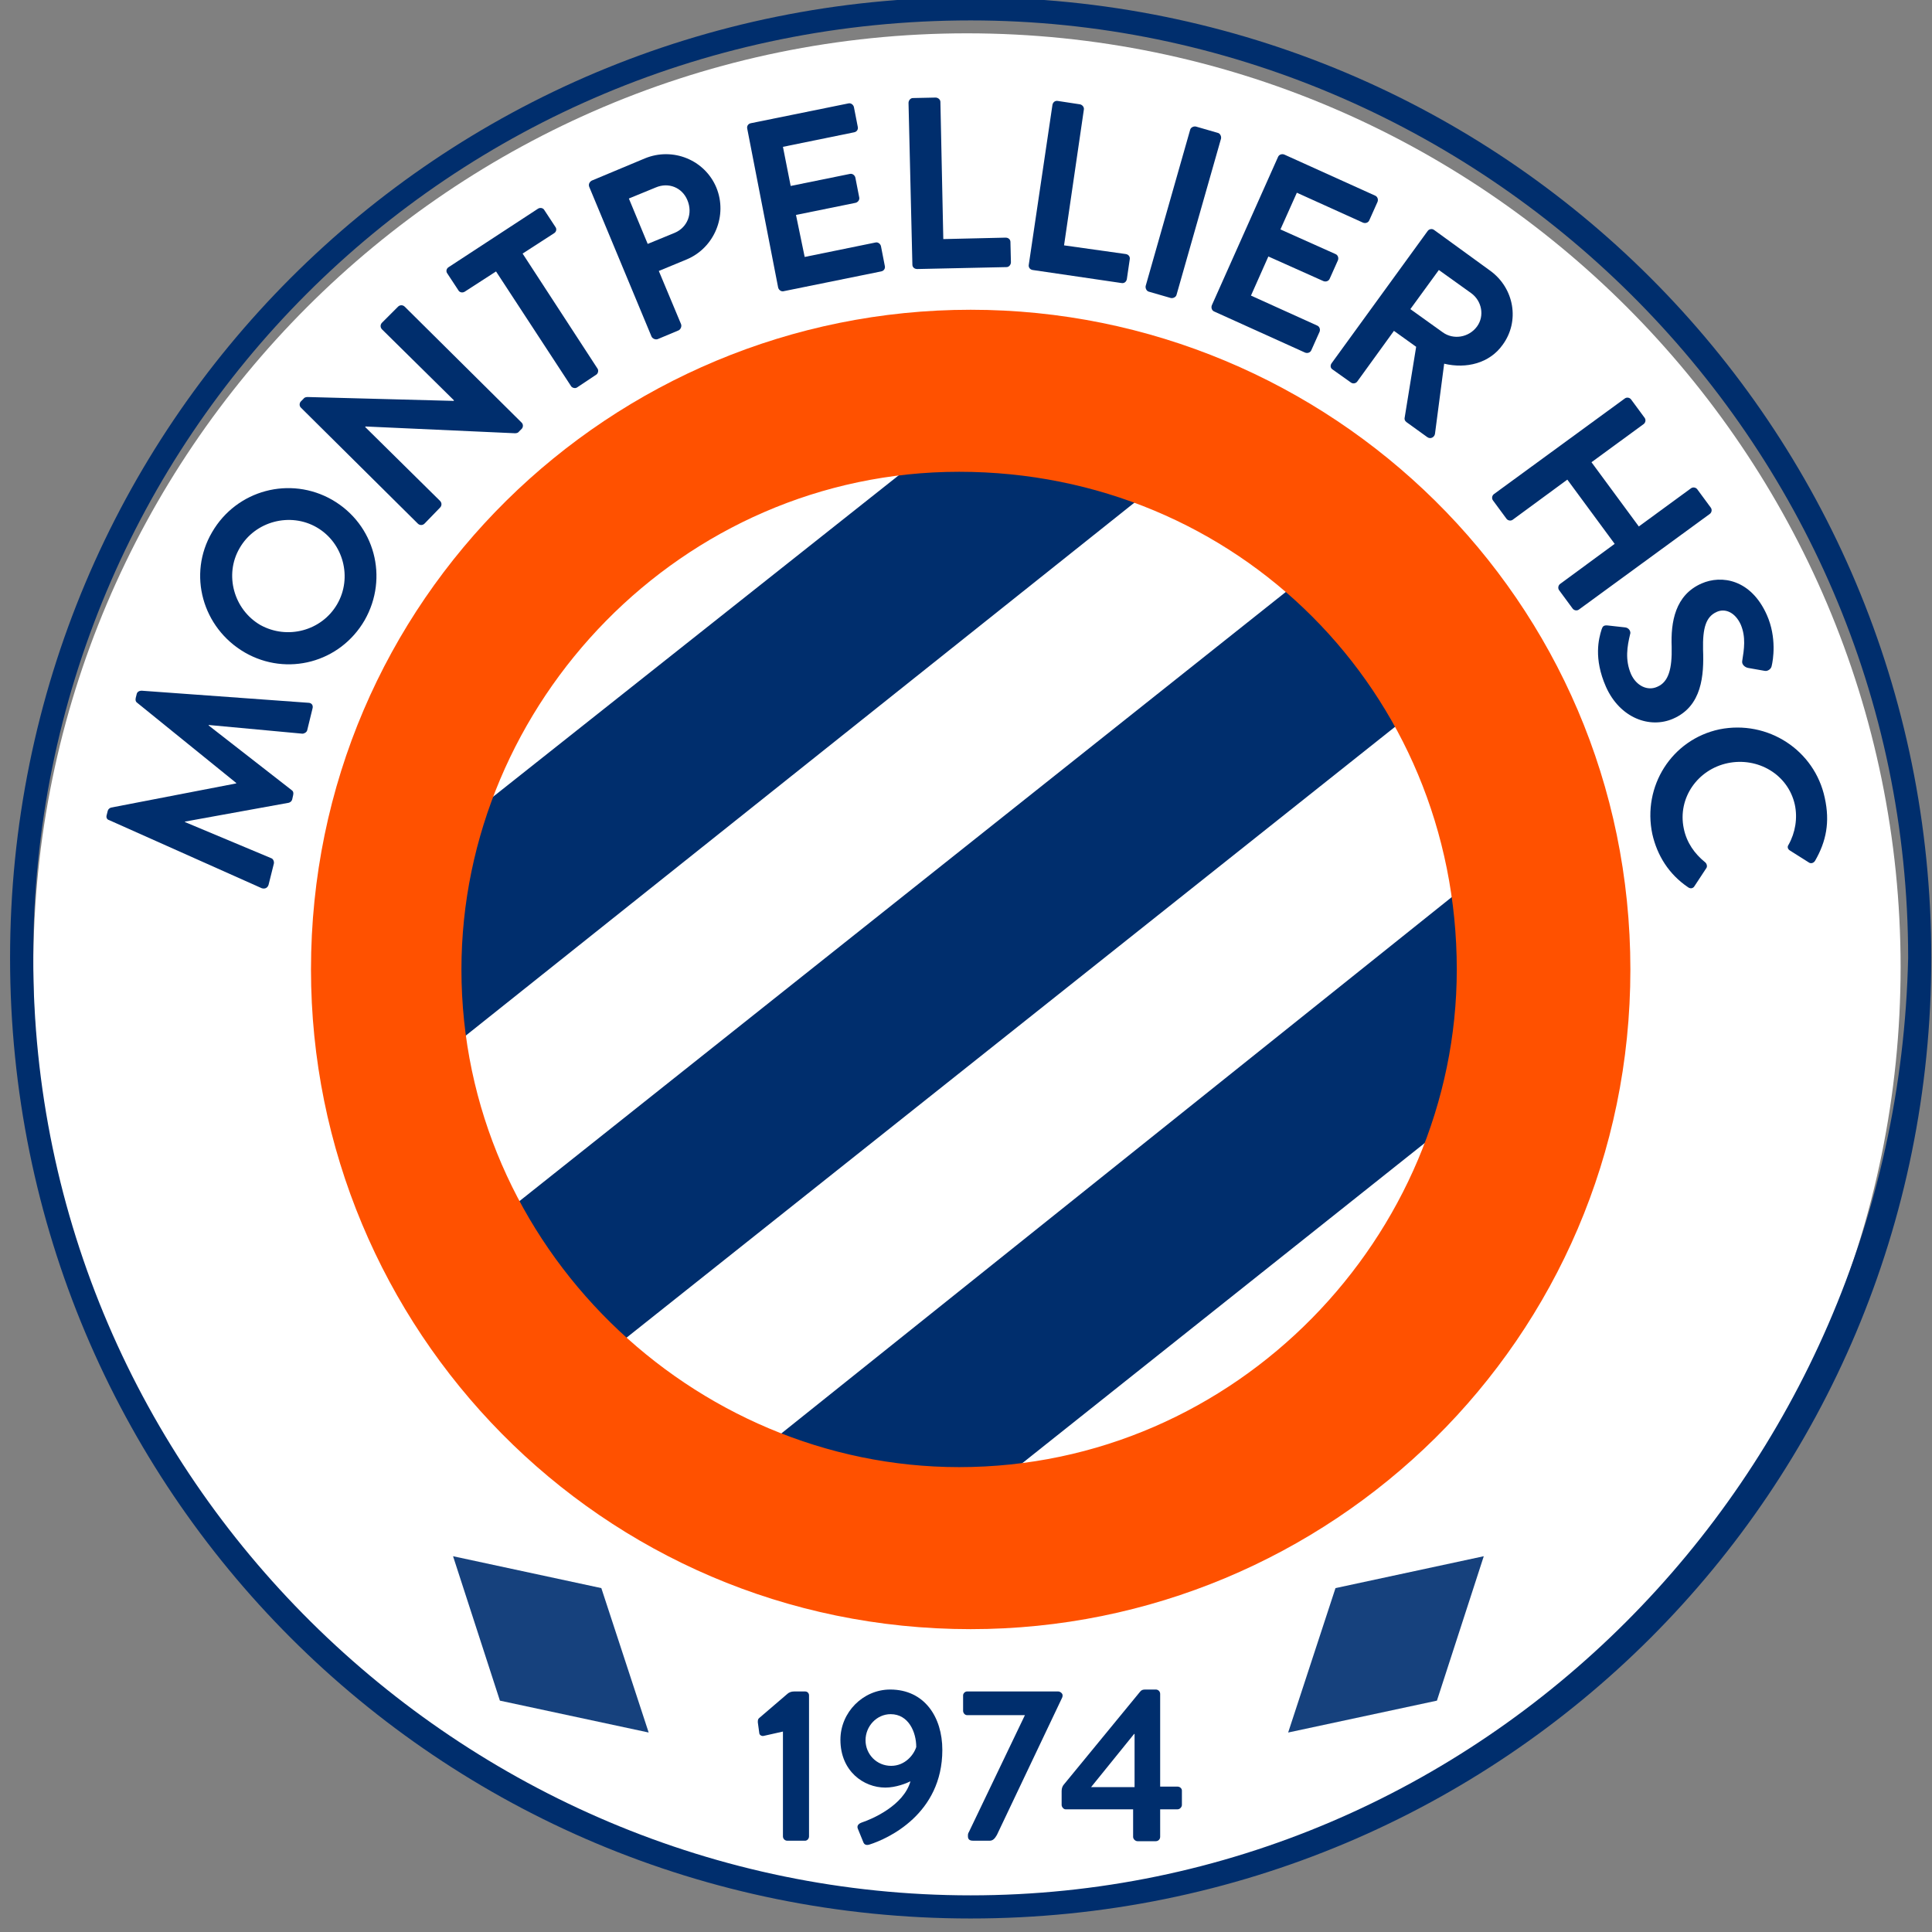 <?xml version="1.0" encoding="utf-8"?>
<!-- Generator: Adobe Illustrator 24.1.2, SVG Export Plug-In . SVG Version: 6.00 Build 0)  -->
<svg version="1.1" id="logoMHSC" xmlns="http://www.w3.org/2000/svg" xmlns:xlink="http://www.w3.org/1999/xlink" x="0px" y="0px"
	 viewBox="0 0 400 400" style="enable-background:new 0 0 400 400;" xml:space="preserve">
<rect x="0" y="0" width="400" height="400" fill="#808080" stroke="none"/>
<style type="text/css">
	.st0{fill:#FFFFFF;}
	.st1{fill:#002E6D;}
	.st2{fill:#FF5100;}
	.st3{fill:#16417D;}
</style>
<path id="logo-background" class="st0" d="M6.9,200.2C6.9,93.6,93.6,6.9,200.2,6.9c106.6,0,193.3,86.7,193.3,193.3
	c0,106.6-86.7,193.3-193.3,193.3C93.6,393.5,6.9,306.8,6.9,200.2"/>
<g id="center">
	<g id="layer1_4_" transform="translate(-330.358,104.71)">
		<g id="g3029_4_" transform="matrix(23.962,0,0,23.962,-7584.602,-11396.17)">
			<path id="external-border" class="st1" d="M338.7,471.2c-4.6,0-8.3,3.7-8.3,8.3s3.7,8.3,8.3,8.3c4.6,0,8.3-3.7,8.3-8.3
				S343.3,471.2,338.7,471.2z M338.7,487.6c-4.4,0-8.1-3.6-8.1-8.1s3.6-8.1,8.1-8.1c4.4,0,8.1,3.6,8.1,8.1
				C346.7,484,343.1,487.6,338.7,487.6z"/>
			<path class="st1" d="M336.7,483.9l6.5-5.2l-0.2,2.1l-4.4,3.5L336.7,483.9 M343,477l-0.9-1.2l-7.8,6.2l0.9,1.2L343,477
				 M340.7,475.1c-0.6-0.3-1.3-0.4-1.7-0.5l-5.3,4.2l0.1,0.1v1.7L340.7,475.1"/>
			<path class="st2" d="M338.7,473.9c-3.1,0-5.7,2.5-5.7,5.7c0,3.1,2.5,5.7,5.7,5.7c3.1,0,5.7-2.5,5.7-5.7S341.8,473.9,338.7,473.9z
				 M342.9,479.6c0,2.3-1.9,4.3-4.3,4.3c-2.3,0-4.3-1.9-4.3-4.3c0-2.3,1.9-4.3,4.3-4.3C341,475.3,342.9,477.2,342.9,479.6z"/>
		</g>
	</g>
</g>
<g id="nom">
	<path class="st1" d="M22.6,169.8c-0.4-0.1-0.7-0.5-0.5-1.1l0.2-0.8c0.1-0.4,0.4-0.6,0.7-0.7l25.9-5c0-0.1,0-0.1,0-0.1l-20.5-16.6
		c-0.3-0.2-0.4-0.5-0.3-1l0.2-0.8c0.1-0.5,0.6-0.7,1-0.7l34.5,2.5c0.7,0,1.1,0.5,0.9,1.2l-1.1,4.5c-0.1,0.4-0.6,0.7-1,0.7l-19.4-1.8
		c0,0,0,0.1,0,0.1l17.2,13.4c0.3,0.2,0.4,0.5,0.3,1l-0.2,0.9c-0.1,0.4-0.4,0.6-0.7,0.7l-21.5,3.9c0,0,0,0.1,0,0.1l17.9,7.5
		c0.3,0.1,0.6,0.6,0.5,1.1l-1.1,4.4c-0.2,0.6-0.7,0.9-1.4,0.7L22.6,169.8z"/>
	<path class="st1" d="M43.9,110.2c5.1-8.8,16.2-11.7,24.9-6.7c8.8,5.1,11.7,16.1,6.7,24.9c-5.1,8.8-16.1,11.7-24.8,6.7
		C41.9,130,38.8,118.9,43.9,110.2z M69.8,125.1c3.2-5.5,1.3-12.7-4.2-15.9c-5.5-3.2-12.8-1.3-16,4.3c-3.2,5.5-1.2,12.7,4.3,15.9
		C59.5,132.5,66.6,130.6,69.8,125.1z"/>
	<path class="st1" d="M62.3,84.4c-0.4-0.4-0.3-1,0-1.3l0.5-0.5c0.2-0.3,0.5-0.4,0.9-0.4L93.9,83l0.1-0.1L79.1,68.2
		c-0.4-0.4-0.4-1,0-1.4l3.3-3.3c0.4-0.4,1-0.4,1.4,0l24.2,24c0.4,0.4,0.3,1,0,1.3l-0.5,0.5c-0.2,0.3-0.5,0.4-0.9,0.4l-30.9-1.4
		l-0.1,0.1l15.5,15.3c0.4,0.4,0.4,1,0,1.4l-3.2,3.3c-0.4,0.4-1,0.4-1.4,0L62.3,84.4z"/>
	<path class="st1" d="M102.7,56.2l-6.5,4.2c-0.5,0.3-1.1,0.1-1.3-0.3l-2.3-3.5c-0.3-0.4-0.2-1,0.3-1.3l18.5-12.1
		c0.5-0.3,1.1-0.1,1.3,0.3L115,47c0.3,0.4,0.2,1-0.3,1.3l-6.5,4.2l15.5,23.8c0.3,0.4,0.1,1.1-0.3,1.3l-3.9,2.6
		c-0.4,0.3-1.1,0.1-1.3-0.3L102.7,56.2z"/>
	<path class="st1" d="M122,38.7c-0.2-0.5,0-1,0.5-1.3l11-4.6c5.8-2.4,12.4,0.3,14.8,6c2.4,5.8-0.4,12.5-6.1,14.9l-5.8,2.4l4.6,11
		c0.2,0.5-0.1,1.1-0.5,1.3l-4.3,1.8c-0.5,0.2-1.1-0.1-1.3-0.5L122,38.7z M139.7,48.2c2.6-1.1,3.8-4,2.6-6.8
		c-1.1-2.6-3.9-3.7-6.5-2.6l-5.6,2.3l3.9,9.4L139.7,48.2z"/>
	<path class="st1" d="M154.7,26.6c-0.1-0.5,0.2-1,0.8-1.1l20.2-4.1c0.5-0.1,1,0.3,1.1,0.8l0.8,4.1c0.1,0.5-0.2,1-0.8,1.1l-14.7,3
		l1.6,8.1l12.3-2.5c0.5-0.1,1,0.3,1.1,0.8l0.8,4.1c0.1,0.5-0.3,1-0.8,1.1l-12.3,2.5l1.8,8.7l14.7-3c0.5-0.1,1,0.3,1.1,0.8l0.8,4.1
		c0.1,0.5-0.2,1-0.8,1.1l-20.2,4.1c-0.5,0.1-1-0.3-1.1-0.8L154.7,26.6z"/>
	<path class="st1" d="M188.1,21.3c0-0.5,0.4-1,0.9-1l4.7-0.1c0.5,0,1,0.4,1,0.9l0.6,28.4l12.9-0.3c0.6,0,1,0.4,1,0.9l0.1,4.2
		c0,0.5-0.4,1-0.9,1l-18.5,0.4c-0.6,0-1-0.4-1-0.9L188.1,21.3z"/>
	<path class="st1" d="M217.9,21.7c0.1-0.5,0.5-0.9,1.1-0.8l4.6,0.7c0.5,0.1,0.9,0.6,0.8,1.1l-4.1,28.1l12.8,1.8
		c0.6,0.1,0.9,0.6,0.8,1.1l-0.6,4.1c-0.1,0.5-0.5,0.9-1.1,0.8l-18.4-2.7c-0.6-0.1-0.9-0.6-0.8-1.1L217.9,21.7z"/>
	<path class="st1" d="M246.4,26.9c0.1-0.5,0.7-0.8,1.2-0.7l4.5,1.3c0.5,0.1,0.8,0.7,0.7,1.2L243.6,61c-0.1,0.5-0.7,0.8-1.2,0.7
		l-4.5-1.3c-0.5-0.1-0.8-0.7-0.7-1.2L246.4,26.9z"/>
	<path class="st1" d="M264.6,32.5c0.2-0.5,0.8-0.7,1.3-0.5l18.8,8.5c0.5,0.2,0.7,0.8,0.5,1.3l-1.7,3.8c-0.2,0.5-0.8,0.7-1.3,0.5
		l-13.7-6.2l-3.4,7.6l11.4,5.1c0.5,0.2,0.7,0.8,0.5,1.3l-1.7,3.8c-0.2,0.5-0.8,0.7-1.3,0.5l-11.4-5.1l-3.6,8.1l13.7,6.2
		c0.5,0.2,0.7,0.8,0.5,1.3l-1.7,3.8c-0.2,0.5-0.8,0.7-1.3,0.5l-18.8-8.5c-0.5-0.2-0.7-0.8-0.5-1.3L264.6,32.5z"/>
	<path class="st1" d="M295.6,47.8c0.3-0.4,0.9-0.5,1.3-0.2l11.7,8.5c4.9,3.6,6.1,10.4,2.5,15.3c-2.7,3.8-7.5,5-12.1,3.9l-1.9,14.5
		c-0.1,0.7-0.9,1.2-1.6,0.7l-4.3-3.1c-0.4-0.3-0.4-0.6-0.4-0.8l2.4-14.8l-4.6-3.3l-7.6,10.5c-0.3,0.4-0.9,0.5-1.3,0.2l-3.8-2.7
		c-0.5-0.3-0.5-0.9-0.2-1.3L295.6,47.8z M298.7,68.8c2.2,1.6,5.4,1.1,7.1-1.2c1.6-2.2,1-5.3-1.2-6.9l-6.7-4.8L292,64L298.7,68.8z"/>
	<path class="st1" d="M336.4,82.5c0.4-0.3,1-0.2,1.3,0.2l2.8,3.8c0.3,0.4,0.2,1-0.2,1.3l-10.8,7.9l9.8,13.3l10.8-7.9
		c0.4-0.3,1-0.2,1.3,0.2l2.8,3.8c0.3,0.4,0.2,1-0.2,1.3l-27.1,19.8c-0.4,0.3-1,0.2-1.3-0.2l-2.8-3.8c-0.3-0.4-0.2-1,0.2-1.3
		l11.3-8.3l-9.8-13.3l-11.3,8.3c-0.4,0.3-1,0.2-1.3-0.2l-2.8-3.8c-0.3-0.4-0.2-1,0.2-1.3L336.4,82.5z"/>
	<path class="st1" d="M331.6,130.3c0.2-0.6,0.4-0.9,1.3-0.8l3.6,0.4c0.8,0.1,1.2,0.9,1,1.4c-0.6,2.5-1.1,5.3,0.2,8.3
		c1.1,2.4,3.4,3.5,5.4,2.6c2.4-1,3.1-3.8,3-8.3c-0.2-5.1,0.7-10.7,6.2-13.1c4.1-1.8,10.2-0.9,13.5,6.5c2.1,4.7,1.3,9.4,1,10.6
		c-0.1,0.6-0.8,1.1-1.4,1l-3.4-0.6c-0.7-0.1-1.4-0.7-1.3-1.4c0.4-2.5,0.8-5-0.3-7.6c-1.2-2.6-3.3-3.4-5-2.6c-2.2,1-2.9,3.3-2.8,7.8
		c0.2,5.3-0.2,11.7-6.2,14.3c-4.8,2.1-11-0.1-13.9-6.6C329.9,136.3,331,132.2,331.6,130.3z"/>
	<path class="st1" d="M377.8,165.2c1.1,5,0.3,9-2,13c-0.3,0.5-0.9,0.7-1.4,0.3l-3.8-2.4c-0.5-0.3-0.6-0.8-0.3-1.2
		c1.4-2.5,1.9-5.5,1.3-8.3c-1.4-6.3-7.7-9.9-13.9-8.6c-6.2,1.3-10.4,7.2-9.1,13.5c0.6,3,2.3,5.3,4.4,7c0.4,0.3,0.5,0.9,0.3,1.2
		l-2.5,3.8c-0.3,0.5-0.9,0.5-1.3,0.2c-4-2.7-6.4-6.6-7.4-11c-2.1-9.9,4-19.6,13.9-21.7C366,149,375.7,155.3,377.8,165.2z"/>
</g>
<g id="date">
	<path class="st1" d="M162.1,358.5l-4,0.9c-0.4,0.1-0.9-0.2-0.9-0.6l-0.3-2.2c0-0.5,0-0.7,0.4-1l5.6-4.8c0.4-0.4,0.9-0.6,1.5-0.6
		h2.3c0.5,0,0.8,0.4,0.8,0.8v29.2c0,0.5-0.4,0.9-0.8,0.9H163c-0.5,0-0.9-0.4-0.9-0.9V358.5z"/>
	<path class="st1" d="M178.5,377.3c2.1-0.7,8.6-3.5,10-8.5c-0.8,0.4-3,1.3-5.2,1.3c-4.5,0-9.3-3.4-9.3-9.9c0-5.7,4.7-10.4,10.3-10.4
		c7.1,0,10.8,5.7,10.8,12.5c0,13.3-11.3,18.4-15.1,19.6c-0.7,0.2-1.1,0-1.3-0.6l-1.1-2.7C177.4,378.1,177.6,377.6,178.5,377.3z
		 M189.7,361.7c0-3.1-1.6-6.8-5.3-6.8c-2.9,0-5.2,2.5-5.2,5.4c0,2.9,2.3,5.3,5.3,5.3C187.4,365.6,189.2,363.3,189.7,361.7z"/>
	<path class="st1" d="M212.2,355.1h-12c-0.4,0-0.8-0.4-0.8-0.9v-3.2c0-0.4,0.4-0.8,0.8-0.8h18.9c0.4,0,0.9,0.4,0.9,0.8
		c0,0.2,0,0.3-0.2,0.7l-13.4,28.2c-0.4,0.7-0.8,1.2-1.5,1.2h-3.4c-0.5,0-1.1-0.1-1.1-0.9c0-0.4,0-0.6,0.2-0.9L212.2,355.1
		L212.2,355.1z"/>
	<path class="st1" d="M219.8,373.7v-2.9c0-0.6,0.2-1.1,0.6-1.5l15.6-19c0.3-0.4,0.6-0.5,1.1-0.5h2.2c0.5,0,0.9,0.4,0.9,0.9v19.2h3.6
		c0.5,0,0.9,0.4,0.9,0.8v3c0,0.4-0.4,0.9-0.9,0.9h-3.6l0,5.7c0,0.5-0.4,0.9-0.9,0.9h-3.8c-0.4,0-0.9-0.4-0.9-0.9v-5.7h-14
		C220.2,374.6,219.8,374.1,219.8,373.7z M225.9,370h9v-11h-0.1L225.9,370L225.9,370z"/>
	<path id="path1711_2_" class="st3" d="M266.7,358.7l30.8-6.6l9.7-29.9l-30.7,6.6L266.7,358.7"/>
	<path id="path1711_1_" class="st3" d="M134.3,358.7l-30.8-6.6l-9.7-29.9l30.7,6.6L134.3,358.7"/>
</g>
</svg>
